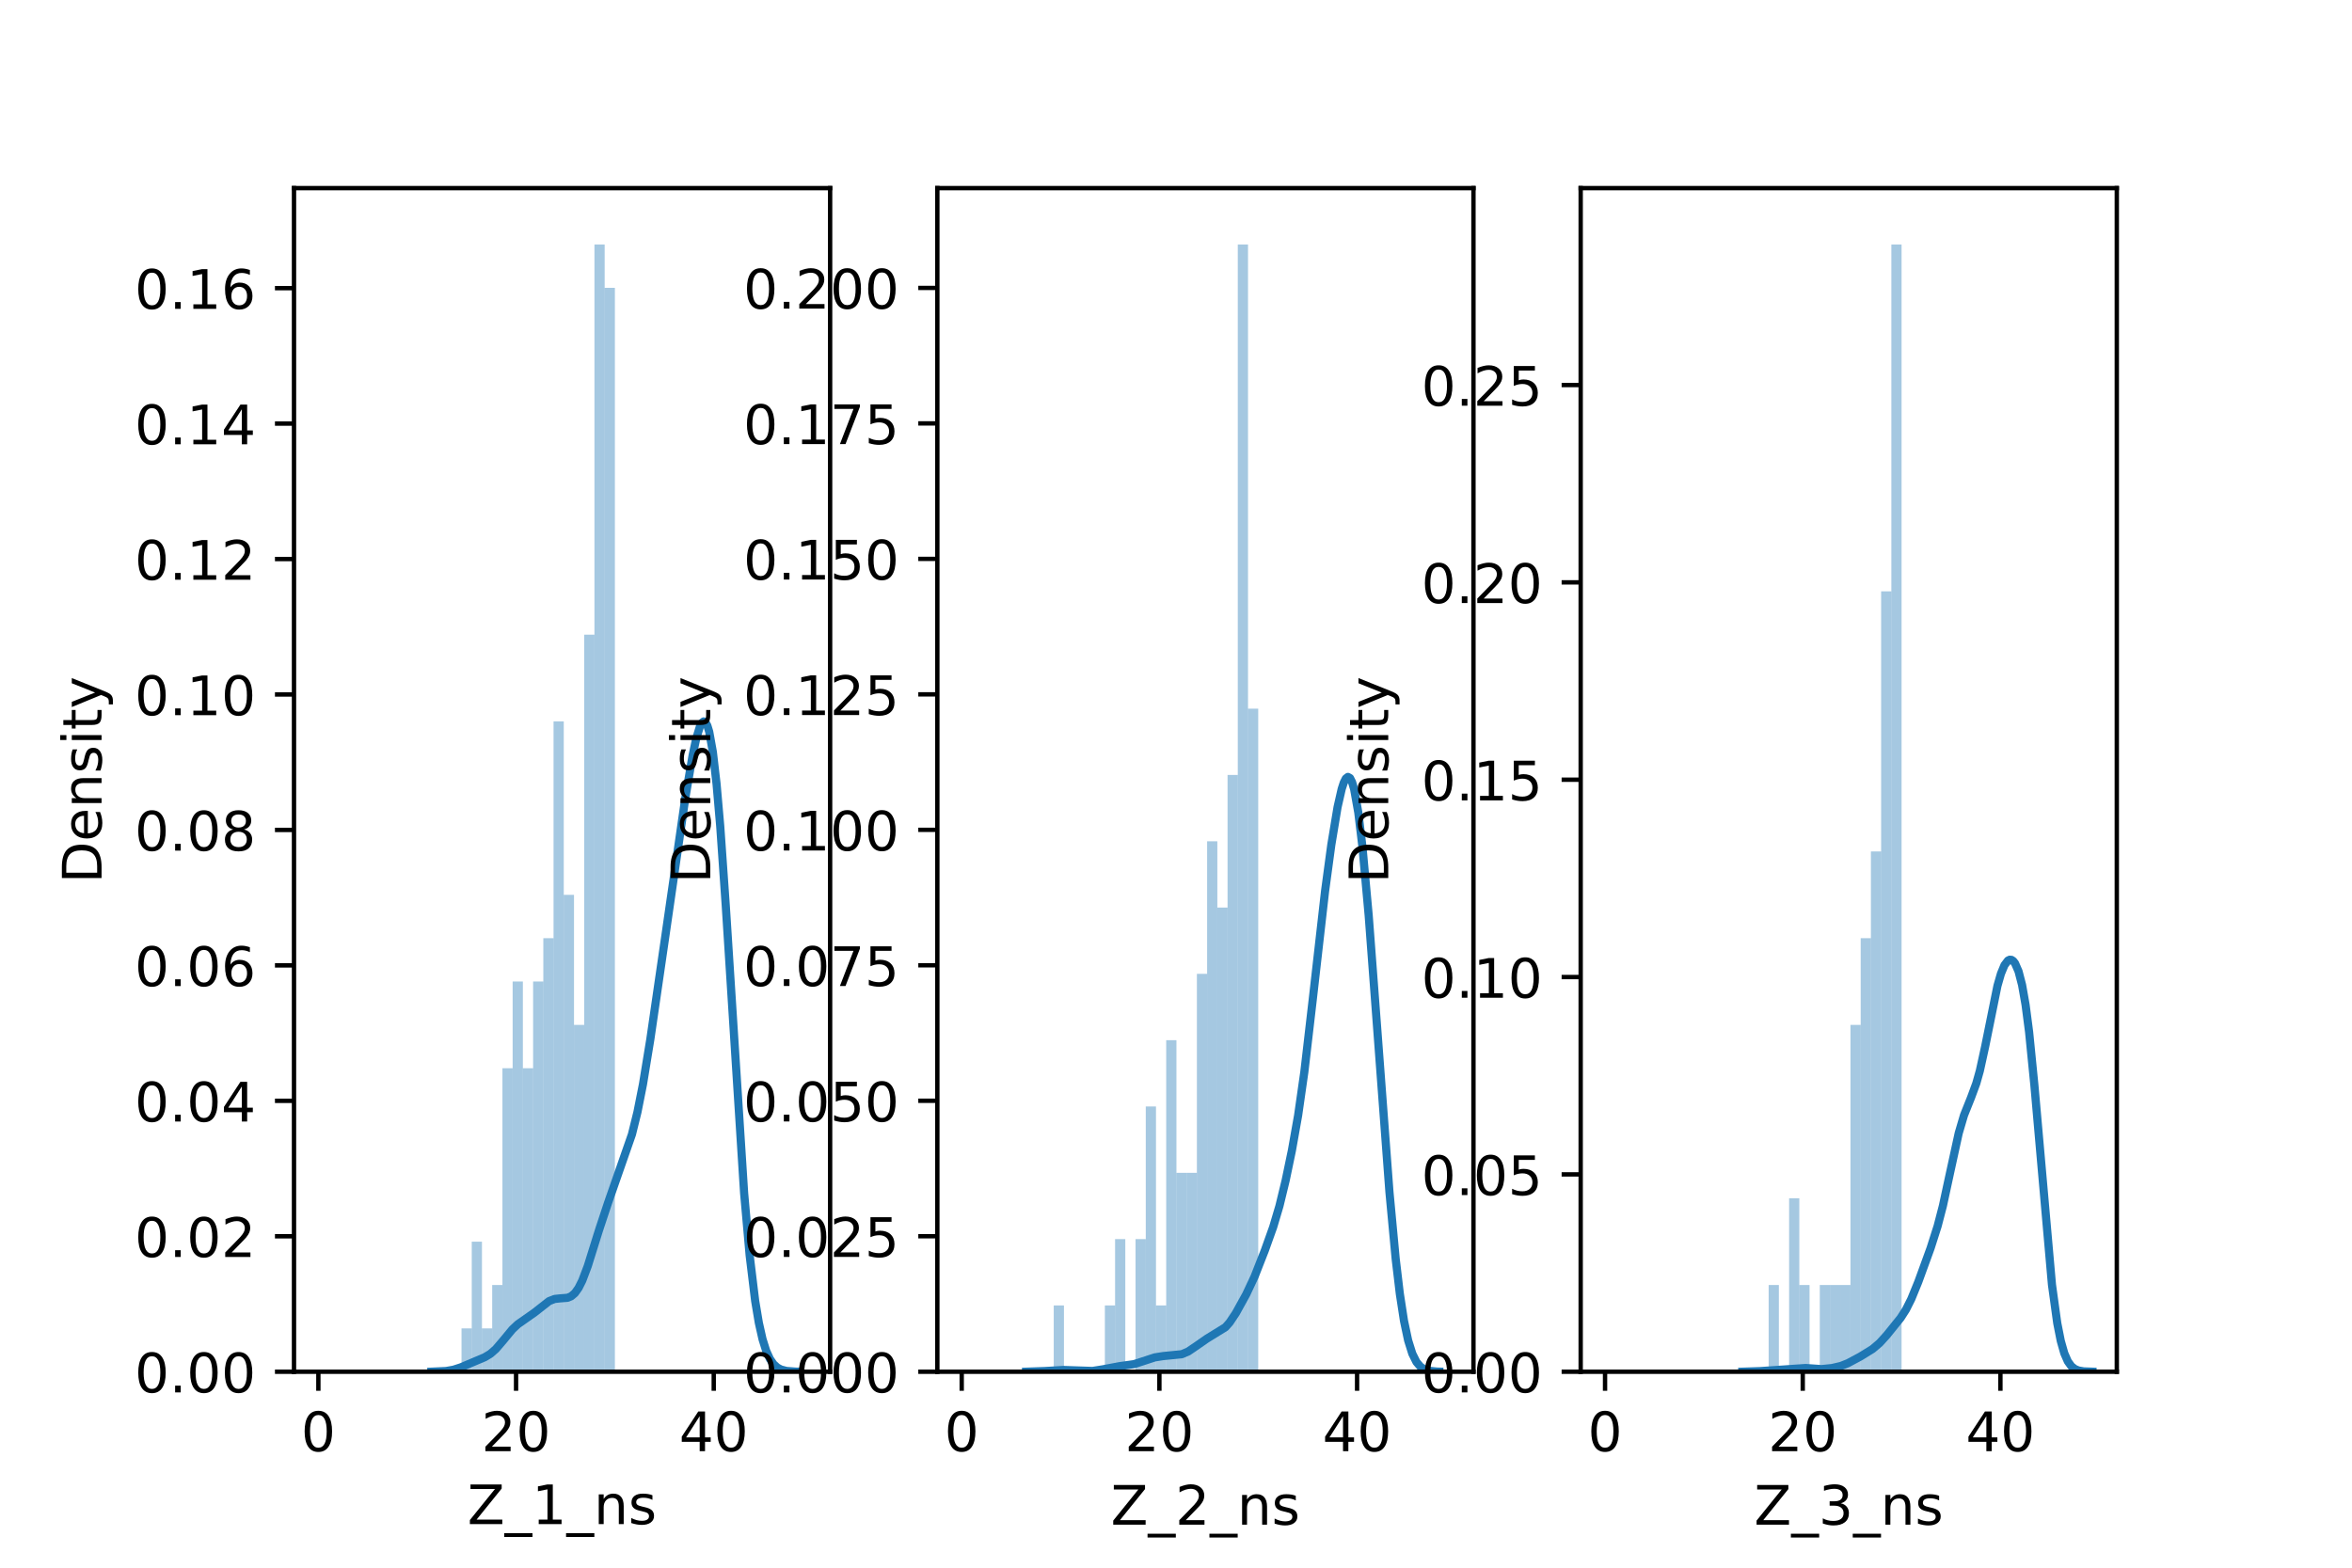 <?xml version="1.0" encoding="utf-8" standalone="no"?>
<!DOCTYPE svg PUBLIC "-//W3C//DTD SVG 1.1//EN"
  "http://www.w3.org/Graphics/SVG/1.1/DTD/svg11.dtd">
<!-- Created with matplotlib (https://matplotlib.org/) -->
<svg height="288pt" version="1.1" viewBox="0 0 432 288" width="432pt" xmlns="http://www.w3.org/2000/svg" xmlns:xlink="http://www.w3.org/1999/xlink">
 <defs>
  <style type="text/css">*{stroke-linecap:butt;stroke-linejoin:round;}</style>
 </defs>
 <g id="figure_1">
  <g id="patch_1">
   <path d="M 0 288 
L 432 288 
L 432 0 
L 0 0 
z
" style="fill:#ffffff;"/>
  </g>
  <g id="axes_1">
   <g id="patch_2">
    <path d="M 54 252 
L 152.471 252 
L 152.471 34.56 
L 54 34.56 
z
" style="fill:#ffffff;"/>
   </g>
   <g id="patch_3">
    <path clip-path="url(#p01b892330b)" d="M 58.476 252 
L 60.354 252 
L 60.354 252 
L 58.476 252 
z
" style="fill:#1f77b4;opacity:0.4;"/>
   </g>
   <g id="patch_4">
    <path clip-path="url(#p01b892330b)" d="M 60.354 252 
L 62.232 252 
L 62.232 252 
L 60.354 252 
z
" style="fill:#1f77b4;opacity:0.4;"/>
   </g>
   <g id="patch_5">
    <path clip-path="url(#p01b892330b)" d="M 62.232 252 
L 64.11 252 
L 64.11 252 
L 62.232 252 
z
" style="fill:#1f77b4;opacity:0.4;"/>
   </g>
   <g id="patch_6">
    <path clip-path="url(#p01b892330b)" d="M 64.11 252 
L 65.988 252 
L 65.988 252 
L 64.11 252 
z
" style="fill:#1f77b4;opacity:0.4;"/>
   </g>
   <g id="patch_7">
    <path clip-path="url(#p01b892330b)" d="M 65.988 252 
L 67.866 252 
L 67.866 252 
L 65.988 252 
z
" style="fill:#1f77b4;opacity:0.4;"/>
   </g>
   <g id="patch_8">
    <path clip-path="url(#p01b892330b)" d="M 67.866 252 
L 69.744 252 
L 69.744 252 
L 67.866 252 
z
" style="fill:#1f77b4;opacity:0.4;"/>
   </g>
   <g id="patch_9">
    <path clip-path="url(#p01b892330b)" d="M 69.744 252 
L 71.623 252 
L 71.623 252 
L 69.744 252 
z
" style="fill:#1f77b4;opacity:0.4;"/>
   </g>
   <g id="patch_10">
    <path clip-path="url(#p01b892330b)" d="M 71.623 252 
L 73.501 252 
L 73.501 252 
L 71.623 252 
z
" style="fill:#1f77b4;opacity:0.4;"/>
   </g>
   <g id="patch_11">
    <path clip-path="url(#p01b892330b)" d="M 73.501 252 
L 75.379 252 
L 75.379 252 
L 73.501 252 
z
" style="fill:#1f77b4;opacity:0.4;"/>
   </g>
   <g id="patch_12">
    <path clip-path="url(#p01b892330b)" d="M 75.379 252 
L 77.257 252 
L 77.257 252 
L 75.379 252 
z
" style="fill:#1f77b4;opacity:0.4;"/>
   </g>
   <g id="patch_13">
    <path clip-path="url(#p01b892330b)" d="M 77.257 252 
L 79.135 252 
L 79.135 252 
L 77.257 252 
z
" style="fill:#1f77b4;opacity:0.4;"/>
   </g>
   <g id="patch_14">
    <path clip-path="url(#p01b892330b)" d="M 79.135 252 
L 81.013 252 
L 81.013 252 
L 79.135 252 
z
" style="fill:#1f77b4;opacity:0.4;"/>
   </g>
   <g id="patch_15">
    <path clip-path="url(#p01b892330b)" d="M 81.013 252 
L 82.891 252 
L 82.891 252 
L 81.013 252 
z
" style="fill:#1f77b4;opacity:0.4;"/>
   </g>
   <g id="patch_16">
    <path clip-path="url(#p01b892330b)" d="M 82.891 252 
L 84.769 252 
L 84.769 252 
L 82.891 252 
z
" style="fill:#1f77b4;opacity:0.4;"/>
   </g>
   <g id="patch_17">
    <path clip-path="url(#p01b892330b)" d="M 84.769 252 
L 86.647 252 
L 86.647 244.035 
L 84.769 244.035 
z
" style="fill:#1f77b4;opacity:0.4;"/>
   </g>
   <g id="patch_18">
    <path clip-path="url(#p01b892330b)" d="M 86.647 252 
L 88.525 252 
L 88.525 228.105 
L 86.647 228.105 
z
" style="fill:#1f77b4;opacity:0.4;"/>
   </g>
   <g id="patch_19">
    <path clip-path="url(#p01b892330b)" d="M 88.525 252 
L 90.403 252 
L 90.403 244.035 
L 88.525 244.035 
z
" style="fill:#1f77b4;opacity:0.4;"/>
   </g>
   <g id="patch_20">
    <path clip-path="url(#p01b892330b)" d="M 90.403 252 
L 92.282 252 
L 92.282 236.07 
L 90.403 236.07 
z
" style="fill:#1f77b4;opacity:0.4;"/>
   </g>
   <g id="patch_21">
    <path clip-path="url(#p01b892330b)" d="M 92.282 252 
L 94.16 252 
L 94.16 196.246 
L 92.282 196.246 
z
" style="fill:#1f77b4;opacity:0.4;"/>
   </g>
   <g id="patch_22">
    <path clip-path="url(#p01b892330b)" d="M 94.16 252 
L 96.038 252 
L 96.038 180.316 
L 94.16 180.316 
z
" style="fill:#1f77b4;opacity:0.4;"/>
   </g>
   <g id="patch_23">
    <path clip-path="url(#p01b892330b)" d="M 96.038 252 
L 97.916 252 
L 97.916 196.246 
L 96.038 196.246 
z
" style="fill:#1f77b4;opacity:0.4;"/>
   </g>
   <g id="patch_24">
    <path clip-path="url(#p01b892330b)" d="M 97.916 252 
L 99.794 252 
L 99.794 180.316 
L 97.916 180.316 
z
" style="fill:#1f77b4;opacity:0.4;"/>
   </g>
   <g id="patch_25">
    <path clip-path="url(#p01b892330b)" d="M 99.794 252 
L 101.672 252 
L 101.672 172.352 
L 99.794 172.352 
z
" style="fill:#1f77b4;opacity:0.4;"/>
   </g>
   <g id="patch_26">
    <path clip-path="url(#p01b892330b)" d="M 101.672 252 
L 103.55 252 
L 103.55 132.527 
L 101.672 132.527 
z
" style="fill:#1f77b4;opacity:0.4;"/>
   </g>
   <g id="patch_27">
    <path clip-path="url(#p01b892330b)" d="M 103.55 252 
L 105.428 252 
L 105.428 164.387 
L 103.55 164.387 
z
" style="fill:#1f77b4;opacity:0.4;"/>
   </g>
   <g id="patch_28">
    <path clip-path="url(#p01b892330b)" d="M 105.428 252 
L 107.306 252 
L 107.306 188.281 
L 105.428 188.281 
z
" style="fill:#1f77b4;opacity:0.4;"/>
   </g>
   <g id="patch_29">
    <path clip-path="url(#p01b892330b)" d="M 107.306 252 
L 109.184 252 
L 109.184 116.598 
L 107.306 116.598 
z
" style="fill:#1f77b4;opacity:0.4;"/>
   </g>
   <g id="patch_30">
    <path clip-path="url(#p01b892330b)" d="M 109.184 252 
L 111.062 252 
L 111.062 44.914 
L 109.184 44.914 
z
" style="fill:#1f77b4;opacity:0.4;"/>
   </g>
   <g id="patch_31">
    <path clip-path="url(#p01b892330b)" d="M 111.062 252 
L 112.941 252 
L 112.941 52.879 
L 111.062 52.879 
z
" style="fill:#1f77b4;opacity:0.4;"/>
   </g>
   <g id="matplotlib.axis_1">
    <g id="xtick_1">
     <g id="line2d_1">
      <defs>
       <path d="M 0 0 
L 0 3.5 
" id="mbcb38f1d5c" style="stroke:#000000;stroke-width:0.8;"/>
      </defs>
      <g>
       <use style="stroke:#000000;stroke-width:0.8;" x="58.476" xlink:href="#mbcb38f1d5c" y="252"/>
      </g>
     </g>
     <g id="text_1">
      <!-- 0 -->
      <g transform="translate(55.295 266.598)scale(0.1 -0.1)">
       <defs>
        <path d="M 31.781 66.406 
Q 24.172 66.406 20.328 58.906 
Q 16.5 51.422 16.5 36.375 
Q 16.5 21.391 20.328 13.891 
Q 24.172 6.391 31.781 6.391 
Q 39.453 6.391 43.281 13.891 
Q 47.125 21.391 47.125 36.375 
Q 47.125 51.422 43.281 58.906 
Q 39.453 66.406 31.781 66.406 
z
M 31.781 74.219 
Q 44.047 74.219 50.516 64.516 
Q 56.984 54.828 56.984 36.375 
Q 56.984 17.969 50.516 8.266 
Q 44.047 -1.422 31.781 -1.422 
Q 19.531 -1.422 13.062 8.266 
Q 6.594 17.969 6.594 36.375 
Q 6.594 54.828 13.062 64.516 
Q 19.531 74.219 31.781 74.219 
z
" id="DejaVuSans-48"/>
       </defs>
       <use xlink:href="#DejaVuSans-48"/>
      </g>
     </g>
    </g>
    <g id="xtick_2">
     <g id="line2d_2">
      <g>
       <use style="stroke:#000000;stroke-width:0.8;" x="94.786" xlink:href="#mbcb38f1d5c" y="252"/>
      </g>
     </g>
     <g id="text_2">
      <!-- 20 -->
      <g transform="translate(88.423 266.598)scale(0.1 -0.1)">
       <defs>
        <path d="M 19.188 8.297 
L 53.609 8.297 
L 53.609 0 
L 7.328 0 
L 7.328 8.297 
Q 12.938 14.109 22.625 23.891 
Q 32.328 33.688 34.812 36.531 
Q 39.547 41.844 41.422 45.531 
Q 43.312 49.219 43.312 52.781 
Q 43.312 58.594 39.234 62.25 
Q 35.156 65.922 28.609 65.922 
Q 23.969 65.922 18.812 64.312 
Q 13.672 62.703 7.812 59.422 
L 7.812 69.391 
Q 13.766 71.781 18.938 73 
Q 24.125 74.219 28.422 74.219 
Q 39.75 74.219 46.484 68.547 
Q 53.219 62.891 53.219 53.422 
Q 53.219 48.922 51.531 44.891 
Q 49.859 40.875 45.406 35.406 
Q 44.188 33.984 37.641 27.219 
Q 31.109 20.453 19.188 8.297 
z
" id="DejaVuSans-50"/>
       </defs>
       <use xlink:href="#DejaVuSans-50"/>
       <use x="63.623" xlink:href="#DejaVuSans-48"/>
      </g>
     </g>
    </g>
    <g id="xtick_3">
     <g id="line2d_3">
      <g>
       <use style="stroke:#000000;stroke-width:0.8;" x="131.095" xlink:href="#mbcb38f1d5c" y="252"/>
      </g>
     </g>
     <g id="text_3">
      <!-- 40 -->
      <g transform="translate(124.733 266.598)scale(0.1 -0.1)">
       <defs>
        <path d="M 37.797 64.312 
L 12.891 25.391 
L 37.797 25.391 
z
M 35.203 72.906 
L 47.609 72.906 
L 47.609 25.391 
L 58.016 25.391 
L 58.016 17.188 
L 47.609 17.188 
L 47.609 0 
L 37.797 0 
L 37.797 17.188 
L 4.891 17.188 
L 4.891 26.703 
z
" id="DejaVuSans-52"/>
       </defs>
       <use xlink:href="#DejaVuSans-52"/>
       <use x="63.623" xlink:href="#DejaVuSans-48"/>
      </g>
     </g>
    </g>
    <g id="text_4">
     <!-- Z_1_ns -->
     <g transform="translate(85.856 279.998)scale(0.1 -0.1)">
      <defs>
       <path d="M 5.609 72.906 
L 62.891 72.906 
L 62.891 65.375 
L 16.797 8.297 
L 64.016 8.297 
L 64.016 0 
L 4.5 0 
L 4.5 7.516 
L 50.594 64.594 
L 5.609 64.594 
z
" id="DejaVuSans-90"/>
       <path d="M 50.984 -16.609 
L 50.984 -23.578 
L -0.984 -23.578 
L -0.984 -16.609 
z
" id="DejaVuSans-95"/>
       <path d="M 12.406 8.297 
L 28.516 8.297 
L 28.516 63.922 
L 10.984 60.406 
L 10.984 69.391 
L 28.422 72.906 
L 38.281 72.906 
L 38.281 8.297 
L 54.391 8.297 
L 54.391 0 
L 12.406 0 
z
" id="DejaVuSans-49"/>
       <path d="M 54.891 33.016 
L 54.891 0 
L 45.906 0 
L 45.906 32.719 
Q 45.906 40.484 42.875 44.328 
Q 39.844 48.188 33.797 48.188 
Q 26.516 48.188 22.312 43.547 
Q 18.109 38.922 18.109 30.906 
L 18.109 0 
L 9.078 0 
L 9.078 54.688 
L 18.109 54.688 
L 18.109 46.188 
Q 21.344 51.125 25.703 53.562 
Q 30.078 56 35.797 56 
Q 45.219 56 50.047 50.172 
Q 54.891 44.344 54.891 33.016 
z
" id="DejaVuSans-110"/>
       <path d="M 44.281 53.078 
L 44.281 44.578 
Q 40.484 46.531 36.375 47.5 
Q 32.281 48.484 27.875 48.484 
Q 21.188 48.484 17.844 46.438 
Q 14.5 44.391 14.5 40.281 
Q 14.5 37.156 16.891 35.375 
Q 19.281 33.594 26.516 31.984 
L 29.594 31.297 
Q 39.156 29.25 43.188 25.516 
Q 47.219 21.781 47.219 15.094 
Q 47.219 7.469 41.188 3.016 
Q 35.156 -1.422 24.609 -1.422 
Q 20.219 -1.422 15.453 -0.562 
Q 10.688 0.297 5.422 2 
L 5.422 11.281 
Q 10.406 8.688 15.234 7.391 
Q 20.062 6.109 24.812 6.109 
Q 31.156 6.109 34.562 8.281 
Q 37.984 10.453 37.984 14.406 
Q 37.984 18.062 35.516 20.016 
Q 33.062 21.969 24.703 23.781 
L 21.578 24.516 
Q 13.234 26.266 9.516 29.906 
Q 5.812 33.547 5.812 39.891 
Q 5.812 47.609 11.281 51.797 
Q 16.75 56 26.812 56 
Q 31.781 56 36.172 55.266 
Q 40.578 54.547 44.281 53.078 
z
" id="DejaVuSans-115"/>
      </defs>
      <use xlink:href="#DejaVuSans-90"/>
      <use x="68.506" xlink:href="#DejaVuSans-95"/>
      <use x="118.506" xlink:href="#DejaVuSans-49"/>
      <use x="182.129" xlink:href="#DejaVuSans-95"/>
      <use x="232.129" xlink:href="#DejaVuSans-110"/>
      <use x="295.508" xlink:href="#DejaVuSans-115"/>
     </g>
    </g>
   </g>
   <g id="matplotlib.axis_2">
    <g id="ytick_1">
     <g id="line2d_4">
      <defs>
       <path d="M 0 0 
L -3.5 0 
" id="m9c6c448d1a" style="stroke:#000000;stroke-width:0.8;"/>
      </defs>
      <g>
       <use style="stroke:#000000;stroke-width:0.8;" x="54" xlink:href="#m9c6c448d1a" y="252"/>
      </g>
     </g>
     <g id="text_5">
      <!-- 0.00 -->
      <g transform="translate(24.734 255.799)scale(0.1 -0.1)">
       <defs>
        <path d="M 10.688 12.406 
L 21 12.406 
L 21 0 
L 10.688 0 
z
" id="DejaVuSans-46"/>
       </defs>
       <use xlink:href="#DejaVuSans-48"/>
       <use x="63.623" xlink:href="#DejaVuSans-46"/>
       <use x="95.41" xlink:href="#DejaVuSans-48"/>
       <use x="159.033" xlink:href="#DejaVuSans-48"/>
      </g>
     </g>
    </g>
    <g id="ytick_2">
     <g id="line2d_5">
      <g>
       <use style="stroke:#000000;stroke-width:0.8;" x="54" xlink:href="#m9c6c448d1a" y="227.117"/>
      </g>
     </g>
     <g id="text_6">
      <!-- 0.02 -->
      <g transform="translate(24.734 230.916)scale(0.1 -0.1)">
       <use xlink:href="#DejaVuSans-48"/>
       <use x="63.623" xlink:href="#DejaVuSans-46"/>
       <use x="95.41" xlink:href="#DejaVuSans-48"/>
       <use x="159.033" xlink:href="#DejaVuSans-50"/>
      </g>
     </g>
    </g>
    <g id="ytick_3">
     <g id="line2d_6">
      <g>
       <use style="stroke:#000000;stroke-width:0.8;" x="54" xlink:href="#m9c6c448d1a" y="202.234"/>
      </g>
     </g>
     <g id="text_7">
      <!-- 0.04 -->
      <g transform="translate(24.734 206.033)scale(0.1 -0.1)">
       <use xlink:href="#DejaVuSans-48"/>
       <use x="63.623" xlink:href="#DejaVuSans-46"/>
       <use x="95.41" xlink:href="#DejaVuSans-48"/>
       <use x="159.033" xlink:href="#DejaVuSans-52"/>
      </g>
     </g>
    </g>
    <g id="ytick_4">
     <g id="line2d_7">
      <g>
       <use style="stroke:#000000;stroke-width:0.8;" x="54" xlink:href="#m9c6c448d1a" y="177.35"/>
      </g>
     </g>
     <g id="text_8">
      <!-- 0.06 -->
      <g transform="translate(24.734 181.149)scale(0.1 -0.1)">
       <defs>
        <path d="M 33.016 40.375 
Q 26.375 40.375 22.484 35.828 
Q 18.609 31.297 18.609 23.391 
Q 18.609 15.531 22.484 10.953 
Q 26.375 6.391 33.016 6.391 
Q 39.656 6.391 43.531 10.953 
Q 47.406 15.531 47.406 23.391 
Q 47.406 31.297 43.531 35.828 
Q 39.656 40.375 33.016 40.375 
z
M 52.594 71.297 
L 52.594 62.312 
Q 48.875 64.062 45.094 64.984 
Q 41.312 65.922 37.594 65.922 
Q 27.828 65.922 22.672 59.328 
Q 17.531 52.734 16.797 39.406 
Q 19.672 43.656 24.016 45.922 
Q 28.375 48.188 33.594 48.188 
Q 44.578 48.188 50.953 41.516 
Q 57.328 34.859 57.328 23.391 
Q 57.328 12.156 50.688 5.359 
Q 44.047 -1.422 33.016 -1.422 
Q 20.359 -1.422 13.672 8.266 
Q 6.984 17.969 6.984 36.375 
Q 6.984 53.656 15.188 63.938 
Q 23.391 74.219 37.203 74.219 
Q 40.922 74.219 44.703 73.484 
Q 48.484 72.75 52.594 71.297 
z
" id="DejaVuSans-54"/>
       </defs>
       <use xlink:href="#DejaVuSans-48"/>
       <use x="63.623" xlink:href="#DejaVuSans-46"/>
       <use x="95.41" xlink:href="#DejaVuSans-48"/>
       <use x="159.033" xlink:href="#DejaVuSans-54"/>
      </g>
     </g>
    </g>
    <g id="ytick_5">
     <g id="line2d_8">
      <g>
       <use style="stroke:#000000;stroke-width:0.8;" x="54" xlink:href="#m9c6c448d1a" y="152.467"/>
      </g>
     </g>
     <g id="text_9">
      <!-- 0.08 -->
      <g transform="translate(24.734 156.266)scale(0.1 -0.1)">
       <defs>
        <path d="M 31.781 34.625 
Q 24.75 34.625 20.719 30.859 
Q 16.703 27.094 16.703 20.516 
Q 16.703 13.922 20.719 10.156 
Q 24.75 6.391 31.781 6.391 
Q 38.812 6.391 42.859 10.172 
Q 46.922 13.969 46.922 20.516 
Q 46.922 27.094 42.891 30.859 
Q 38.875 34.625 31.781 34.625 
z
M 21.922 38.812 
Q 15.578 40.375 12.031 44.719 
Q 8.5 49.078 8.5 55.328 
Q 8.5 64.062 14.719 69.141 
Q 20.953 74.219 31.781 74.219 
Q 42.672 74.219 48.875 69.141 
Q 55.078 64.062 55.078 55.328 
Q 55.078 49.078 51.531 44.719 
Q 48 40.375 41.703 38.812 
Q 48.828 37.156 52.797 32.312 
Q 56.781 27.484 56.781 20.516 
Q 56.781 9.906 50.312 4.234 
Q 43.844 -1.422 31.781 -1.422 
Q 19.734 -1.422 13.25 4.234 
Q 6.781 9.906 6.781 20.516 
Q 6.781 27.484 10.781 32.312 
Q 14.797 37.156 21.922 38.812 
z
M 18.312 54.391 
Q 18.312 48.734 21.844 45.562 
Q 25.391 42.391 31.781 42.391 
Q 38.141 42.391 41.719 45.562 
Q 45.312 48.734 45.312 54.391 
Q 45.312 60.062 41.719 63.234 
Q 38.141 66.406 31.781 66.406 
Q 25.391 66.406 21.844 63.234 
Q 18.312 60.062 18.312 54.391 
z
" id="DejaVuSans-56"/>
       </defs>
       <use xlink:href="#DejaVuSans-48"/>
       <use x="63.623" xlink:href="#DejaVuSans-46"/>
       <use x="95.41" xlink:href="#DejaVuSans-48"/>
       <use x="159.033" xlink:href="#DejaVuSans-56"/>
      </g>
     </g>
    </g>
    <g id="ytick_6">
     <g id="line2d_9">
      <g>
       <use style="stroke:#000000;stroke-width:0.8;" x="54" xlink:href="#m9c6c448d1a" y="127.584"/>
      </g>
     </g>
     <g id="text_10">
      <!-- 0.10 -->
      <g transform="translate(24.734 131.383)scale(0.1 -0.1)">
       <use xlink:href="#DejaVuSans-48"/>
       <use x="63.623" xlink:href="#DejaVuSans-46"/>
       <use x="95.41" xlink:href="#DejaVuSans-49"/>
       <use x="159.033" xlink:href="#DejaVuSans-48"/>
      </g>
     </g>
    </g>
    <g id="ytick_7">
     <g id="line2d_10">
      <g>
       <use style="stroke:#000000;stroke-width:0.8;" x="54" xlink:href="#m9c6c448d1a" y="102.701"/>
      </g>
     </g>
     <g id="text_11">
      <!-- 0.12 -->
      <g transform="translate(24.734 106.5)scale(0.1 -0.1)">
       <use xlink:href="#DejaVuSans-48"/>
       <use x="63.623" xlink:href="#DejaVuSans-46"/>
       <use x="95.41" xlink:href="#DejaVuSans-49"/>
       <use x="159.033" xlink:href="#DejaVuSans-50"/>
      </g>
     </g>
    </g>
    <g id="ytick_8">
     <g id="line2d_11">
      <g>
       <use style="stroke:#000000;stroke-width:0.8;" x="54" xlink:href="#m9c6c448d1a" y="77.817"/>
      </g>
     </g>
     <g id="text_12">
      <!-- 0.14 -->
      <g transform="translate(24.734 81.617)scale(0.1 -0.1)">
       <use xlink:href="#DejaVuSans-48"/>
       <use x="63.623" xlink:href="#DejaVuSans-46"/>
       <use x="95.41" xlink:href="#DejaVuSans-49"/>
       <use x="159.033" xlink:href="#DejaVuSans-52"/>
      </g>
     </g>
    </g>
    <g id="ytick_9">
     <g id="line2d_12">
      <g>
       <use style="stroke:#000000;stroke-width:0.8;" x="54" xlink:href="#m9c6c448d1a" y="52.934"/>
      </g>
     </g>
     <g id="text_13">
      <!-- 0.16 -->
      <g transform="translate(24.734 56.733)scale(0.1 -0.1)">
       <use xlink:href="#DejaVuSans-48"/>
       <use x="63.623" xlink:href="#DejaVuSans-46"/>
       <use x="95.41" xlink:href="#DejaVuSans-49"/>
       <use x="159.033" xlink:href="#DejaVuSans-54"/>
      </g>
     </g>
    </g>
    <g id="text_14">
     <!-- Density -->
     <g transform="translate(18.655 162.289)rotate(-90)scale(0.1 -0.1)">
      <defs>
       <path d="M 19.672 64.797 
L 19.672 8.109 
L 31.594 8.109 
Q 46.688 8.109 53.688 14.938 
Q 60.688 21.781 60.688 36.531 
Q 60.688 51.172 53.688 57.984 
Q 46.688 64.797 31.594 64.797 
z
M 9.812 72.906 
L 30.078 72.906 
Q 51.266 72.906 61.172 64.094 
Q 71.094 55.281 71.094 36.531 
Q 71.094 17.672 61.125 8.828 
Q 51.172 0 30.078 0 
L 9.812 0 
z
" id="DejaVuSans-68"/>
       <path d="M 56.203 29.594 
L 56.203 25.203 
L 14.891 25.203 
Q 15.484 15.922 20.484 11.062 
Q 25.484 6.203 34.422 6.203 
Q 39.594 6.203 44.453 7.469 
Q 49.312 8.734 54.109 11.281 
L 54.109 2.781 
Q 49.266 0.734 44.188 -0.344 
Q 39.109 -1.422 33.891 -1.422 
Q 20.797 -1.422 13.156 6.188 
Q 5.516 13.812 5.516 26.812 
Q 5.516 40.234 12.766 48.109 
Q 20.016 56 32.328 56 
Q 43.359 56 49.781 48.891 
Q 56.203 41.797 56.203 29.594 
z
M 47.219 32.234 
Q 47.125 39.594 43.094 43.984 
Q 39.062 48.391 32.422 48.391 
Q 24.906 48.391 20.391 44.141 
Q 15.875 39.891 15.188 32.172 
z
" id="DejaVuSans-101"/>
       <path d="M 9.422 54.688 
L 18.406 54.688 
L 18.406 0 
L 9.422 0 
z
M 9.422 75.984 
L 18.406 75.984 
L 18.406 64.594 
L 9.422 64.594 
z
" id="DejaVuSans-105"/>
       <path d="M 18.312 70.219 
L 18.312 54.688 
L 36.812 54.688 
L 36.812 47.703 
L 18.312 47.703 
L 18.312 18.016 
Q 18.312 11.328 20.141 9.422 
Q 21.969 7.516 27.594 7.516 
L 36.812 7.516 
L 36.812 0 
L 27.594 0 
Q 17.188 0 13.234 3.875 
Q 9.281 7.766 9.281 18.016 
L 9.281 47.703 
L 2.688 47.703 
L 2.688 54.688 
L 9.281 54.688 
L 9.281 70.219 
z
" id="DejaVuSans-116"/>
       <path d="M 32.172 -5.078 
Q 28.375 -14.844 24.75 -17.812 
Q 21.141 -20.797 15.094 -20.797 
L 7.906 -20.797 
L 7.906 -13.281 
L 13.188 -13.281 
Q 16.891 -13.281 18.938 -11.516 
Q 21 -9.766 23.484 -3.219 
L 25.094 0.875 
L 2.984 54.688 
L 12.5 54.688 
L 29.594 11.922 
L 46.688 54.688 
L 56.203 54.688 
z
" id="DejaVuSans-121"/>
      </defs>
      <use xlink:href="#DejaVuSans-68"/>
      <use x="77.002" xlink:href="#DejaVuSans-101"/>
      <use x="138.525" xlink:href="#DejaVuSans-110"/>
      <use x="201.904" xlink:href="#DejaVuSans-115"/>
      <use x="254.004" xlink:href="#DejaVuSans-105"/>
      <use x="281.787" xlink:href="#DejaVuSans-116"/>
      <use x="320.996" xlink:href="#DejaVuSans-121"/>
     </g>
    </g>
   </g>
   <g id="line2d_13">
    <path clip-path="url(#p01b892330b)" d="M 79.242 251.993 
L 81.944 251.87 
L 83.296 251.63 
L 84.647 251.192 
L 89.039 249.333 
L 90.053 248.725 
L 91.066 247.84 
L 92.418 246.261 
L 94.107 244.217 
L 95.121 243.269 
L 96.472 242.325 
L 98.161 241.138 
L 100.864 239.022 
L 101.878 238.631 
L 102.891 238.524 
L 104.243 238.417 
L 104.919 238.135 
L 105.594 237.556 
L 106.27 236.604 
L 106.946 235.258 
L 107.959 232.581 
L 109.986 226.098 
L 111.676 220.988 
L 116.068 208.401 
L 117.081 204.31 
L 118.095 199.19 
L 119.446 190.945 
L 122.149 172.36 
L 125.866 146.644 
L 127.217 138.751 
L 127.893 135.624 
L 128.568 133.43 
L 128.906 132.797 
L 129.244 132.536 
L 129.582 132.693 
L 129.92 133.307 
L 130.258 134.409 
L 130.933 138.157 
L 131.609 143.983 
L 132.285 151.749 
L 133.298 166.306 
L 136.677 219.192 
L 137.691 230.617 
L 138.704 238.985 
L 139.38 243.024 
L 140.056 246.024 
L 140.731 248.171 
L 141.407 249.646 
L 142.083 250.617 
L 142.758 251.226 
L 143.434 251.589 
L 144.448 251.857 
L 146.137 251.982 
L 146.475 251.988 
L 146.475 251.988 
" style="fill:none;stroke:#1f77b4;stroke-linecap:square;stroke-width:1.5;"/>
   </g>
   <g id="patch_32">
    <path d="M 54 252 
L 54 34.56 
" style="fill:none;stroke:#000000;stroke-linecap:square;stroke-linejoin:miter;stroke-width:0.8;"/>
   </g>
   <g id="patch_33">
    <path d="M 152.471 252 
L 152.471 34.56 
" style="fill:none;stroke:#000000;stroke-linecap:square;stroke-linejoin:miter;stroke-width:0.8;"/>
   </g>
   <g id="patch_34">
    <path d="M 54 252 
L 152.471 252 
" style="fill:none;stroke:#000000;stroke-linecap:square;stroke-linejoin:miter;stroke-width:0.8;"/>
   </g>
   <g id="patch_35">
    <path d="M 54 34.56 
L 152.471 34.56 
" style="fill:none;stroke:#000000;stroke-linecap:square;stroke-linejoin:miter;stroke-width:0.8;"/>
   </g>
  </g>
  <g id="axes_2">
   <g id="patch_36">
    <path d="M 172.165 252 
L 270.635 252 
L 270.635 34.56 
L 172.165 34.56 
z
" style="fill:#ffffff;"/>
   </g>
   <g id="patch_37">
    <path clip-path="url(#pef5b317e72)" d="M 176.641 252 
L 178.519 252 
L 178.519 252 
L 176.641 252 
z
" style="fill:#1f77b4;opacity:0.4;"/>
   </g>
   <g id="patch_38">
    <path clip-path="url(#pef5b317e72)" d="M 178.519 252 
L 180.397 252 
L 180.397 252 
L 178.519 252 
z
" style="fill:#1f77b4;opacity:0.4;"/>
   </g>
   <g id="patch_39">
    <path clip-path="url(#pef5b317e72)" d="M 180.397 252 
L 182.275 252 
L 182.275 252 
L 180.397 252 
z
" style="fill:#1f77b4;opacity:0.4;"/>
   </g>
   <g id="patch_40">
    <path clip-path="url(#pef5b317e72)" d="M 182.275 252 
L 184.153 252 
L 184.153 252 
L 182.275 252 
z
" style="fill:#1f77b4;opacity:0.4;"/>
   </g>
   <g id="patch_41">
    <path clip-path="url(#pef5b317e72)" d="M 184.153 252 
L 186.031 252 
L 186.031 252 
L 184.153 252 
z
" style="fill:#1f77b4;opacity:0.4;"/>
   </g>
   <g id="patch_42">
    <path clip-path="url(#pef5b317e72)" d="M 186.031 252 
L 187.909 252 
L 187.909 252 
L 186.031 252 
z
" style="fill:#1f77b4;opacity:0.4;"/>
   </g>
   <g id="patch_43">
    <path clip-path="url(#pef5b317e72)" d="M 187.909 252 
L 189.787 252 
L 189.787 252 
L 187.909 252 
z
" style="fill:#1f77b4;opacity:0.4;"/>
   </g>
   <g id="patch_44">
    <path clip-path="url(#pef5b317e72)" d="M 189.787 252 
L 191.665 252 
L 191.665 252 
L 189.787 252 
z
" style="fill:#1f77b4;opacity:0.4;"/>
   </g>
   <g id="patch_45">
    <path clip-path="url(#pef5b317e72)" d="M 191.665 252 
L 193.543 252 
L 193.543 252 
L 191.665 252 
z
" style="fill:#1f77b4;opacity:0.4;"/>
   </g>
   <g id="patch_46">
    <path clip-path="url(#pef5b317e72)" d="M 193.543 252 
L 195.422 252 
L 195.422 239.818 
L 193.543 239.818 
z
" style="fill:#1f77b4;opacity:0.4;"/>
   </g>
   <g id="patch_47">
    <path clip-path="url(#pef5b317e72)" d="M 195.422 252 
L 197.3 252 
L 197.3 252 
L 195.422 252 
z
" style="fill:#1f77b4;opacity:0.4;"/>
   </g>
   <g id="patch_48">
    <path clip-path="url(#pef5b317e72)" d="M 197.3 252 
L 199.178 252 
L 199.178 252 
L 197.3 252 
z
" style="fill:#1f77b4;opacity:0.4;"/>
   </g>
   <g id="patch_49">
    <path clip-path="url(#pef5b317e72)" d="M 199.178 252 
L 201.056 252 
L 201.056 252 
L 199.178 252 
z
" style="fill:#1f77b4;opacity:0.4;"/>
   </g>
   <g id="patch_50">
    <path clip-path="url(#pef5b317e72)" d="M 201.056 252 
L 202.934 252 
L 202.934 252 
L 201.056 252 
z
" style="fill:#1f77b4;opacity:0.4;"/>
   </g>
   <g id="patch_51">
    <path clip-path="url(#pef5b317e72)" d="M 202.934 252 
L 204.812 252 
L 204.812 239.818 
L 202.934 239.818 
z
" style="fill:#1f77b4;opacity:0.4;"/>
   </g>
   <g id="patch_52">
    <path clip-path="url(#pef5b317e72)" d="M 204.812 252 
L 206.69 252 
L 206.69 227.637 
L 204.812 227.637 
z
" style="fill:#1f77b4;opacity:0.4;"/>
   </g>
   <g id="patch_53">
    <path clip-path="url(#pef5b317e72)" d="M 206.69 252 
L 208.568 252 
L 208.568 252 
L 206.69 252 
z
" style="fill:#1f77b4;opacity:0.4;"/>
   </g>
   <g id="patch_54">
    <path clip-path="url(#pef5b317e72)" d="M 208.568 252 
L 210.446 252 
L 210.446 227.637 
L 208.568 227.637 
z
" style="fill:#1f77b4;opacity:0.4;"/>
   </g>
   <g id="patch_55">
    <path clip-path="url(#pef5b317e72)" d="M 210.446 252 
L 212.324 252 
L 212.324 203.274 
L 210.446 203.274 
z
" style="fill:#1f77b4;opacity:0.4;"/>
   </g>
   <g id="patch_56">
    <path clip-path="url(#pef5b317e72)" d="M 212.324 252 
L 214.202 252 
L 214.202 239.818 
L 212.324 239.818 
z
" style="fill:#1f77b4;opacity:0.4;"/>
   </g>
   <g id="patch_57">
    <path clip-path="url(#pef5b317e72)" d="M 214.202 252 
L 216.081 252 
L 216.081 191.092 
L 214.202 191.092 
z
" style="fill:#1f77b4;opacity:0.4;"/>
   </g>
   <g id="patch_58">
    <path clip-path="url(#pef5b317e72)" d="M 216.081 252 
L 217.959 252 
L 217.959 215.455 
L 216.081 215.455 
z
" style="fill:#1f77b4;opacity:0.4;"/>
   </g>
   <g id="patch_59">
    <path clip-path="url(#pef5b317e72)" d="M 217.959 252 
L 219.837 252 
L 219.837 215.455 
L 217.959 215.455 
z
" style="fill:#1f77b4;opacity:0.4;"/>
   </g>
   <g id="patch_60">
    <path clip-path="url(#pef5b317e72)" d="M 219.837 252 
L 221.715 252 
L 221.715 178.911 
L 219.837 178.911 
z
" style="fill:#1f77b4;opacity:0.4;"/>
   </g>
   <g id="patch_61">
    <path clip-path="url(#pef5b317e72)" d="M 221.715 252 
L 223.593 252 
L 223.593 154.548 
L 221.715 154.548 
z
" style="fill:#1f77b4;opacity:0.4;"/>
   </g>
   <g id="patch_62">
    <path clip-path="url(#pef5b317e72)" d="M 223.593 252 
L 225.471 252 
L 225.471 166.729 
L 223.593 166.729 
z
" style="fill:#1f77b4;opacity:0.4;"/>
   </g>
   <g id="patch_63">
    <path clip-path="url(#pef5b317e72)" d="M 225.471 252 
L 227.349 252 
L 227.349 142.366 
L 225.471 142.366 
z
" style="fill:#1f77b4;opacity:0.4;"/>
   </g>
   <g id="patch_64">
    <path clip-path="url(#pef5b317e72)" d="M 227.349 252 
L 229.227 252 
L 229.227 44.914 
L 227.349 44.914 
z
" style="fill:#1f77b4;opacity:0.4;"/>
   </g>
   <g id="patch_65">
    <path clip-path="url(#pef5b317e72)" d="M 229.227 252 
L 231.105 252 
L 231.105 130.185 
L 229.227 130.185 
z
" style="fill:#1f77b4;opacity:0.4;"/>
   </g>
   <g id="matplotlib.axis_3">
    <g id="xtick_4">
     <g id="line2d_14">
      <g>
       <use style="stroke:#000000;stroke-width:0.8;" x="176.641" xlink:href="#mbcb38f1d5c" y="252"/>
      </g>
     </g>
     <g id="text_15">
      <!-- 0 -->
      <g transform="translate(173.459 266.598)scale(0.1 -0.1)">
       <use xlink:href="#DejaVuSans-48"/>
      </g>
     </g>
    </g>
    <g id="xtick_5">
     <g id="line2d_15">
      <g>
       <use style="stroke:#000000;stroke-width:0.8;" x="212.95" xlink:href="#mbcb38f1d5c" y="252"/>
      </g>
     </g>
     <g id="text_16">
      <!-- 20 -->
      <g transform="translate(206.588 266.598)scale(0.1 -0.1)">
       <use xlink:href="#DejaVuSans-50"/>
       <use x="63.623" xlink:href="#DejaVuSans-48"/>
      </g>
     </g>
    </g>
    <g id="xtick_6">
     <g id="line2d_16">
      <g>
       <use style="stroke:#000000;stroke-width:0.8;" x="249.26" xlink:href="#mbcb38f1d5c" y="252"/>
      </g>
     </g>
     <g id="text_17">
      <!-- 40 -->
      <g transform="translate(242.898 266.598)scale(0.1 -0.1)">
       <use xlink:href="#DejaVuSans-52"/>
       <use x="63.623" xlink:href="#DejaVuSans-48"/>
      </g>
     </g>
    </g>
    <g id="text_18">
     <!-- Z_2_ns -->
     <g transform="translate(204.02 280.1)scale(0.1 -0.1)">
      <use xlink:href="#DejaVuSans-90"/>
      <use x="68.506" xlink:href="#DejaVuSans-95"/>
      <use x="118.506" xlink:href="#DejaVuSans-50"/>
      <use x="182.129" xlink:href="#DejaVuSans-95"/>
      <use x="232.129" xlink:href="#DejaVuSans-110"/>
      <use x="295.508" xlink:href="#DejaVuSans-115"/>
     </g>
    </g>
   </g>
   <g id="matplotlib.axis_4">
    <g id="ytick_10">
     <g id="line2d_17">
      <g>
       <use style="stroke:#000000;stroke-width:0.8;" x="172.165" xlink:href="#m9c6c448d1a" y="252"/>
      </g>
     </g>
     <g id="text_19">
      <!-- 0.000 -->
      <g transform="translate(136.537 255.799)scale(0.1 -0.1)">
       <use xlink:href="#DejaVuSans-48"/>
       <use x="63.623" xlink:href="#DejaVuSans-46"/>
       <use x="95.41" xlink:href="#DejaVuSans-48"/>
       <use x="159.033" xlink:href="#DejaVuSans-48"/>
       <use x="222.656" xlink:href="#DejaVuSans-48"/>
      </g>
     </g>
    </g>
    <g id="ytick_11">
     <g id="line2d_18">
      <g>
       <use style="stroke:#000000;stroke-width:0.8;" x="172.165" xlink:href="#m9c6c448d1a" y="227.112"/>
      </g>
     </g>
     <g id="text_20">
      <!-- 0.025 -->
      <g transform="translate(136.537 230.911)scale(0.1 -0.1)">
       <defs>
        <path d="M 10.797 72.906 
L 49.516 72.906 
L 49.516 64.594 
L 19.828 64.594 
L 19.828 46.734 
Q 21.969 47.469 24.109 47.828 
Q 26.266 48.188 28.422 48.188 
Q 40.625 48.188 47.75 41.5 
Q 54.891 34.812 54.891 23.391 
Q 54.891 11.625 47.562 5.094 
Q 40.234 -1.422 26.906 -1.422 
Q 22.312 -1.422 17.547 -0.641 
Q 12.797 0.141 7.719 1.703 
L 7.719 11.625 
Q 12.109 9.234 16.797 8.062 
Q 21.484 6.891 26.703 6.891 
Q 35.156 6.891 40.078 11.328 
Q 45.016 15.766 45.016 23.391 
Q 45.016 31 40.078 35.438 
Q 35.156 39.891 26.703 39.891 
Q 22.75 39.891 18.812 39.016 
Q 14.891 38.141 10.797 36.281 
z
" id="DejaVuSans-53"/>
       </defs>
       <use xlink:href="#DejaVuSans-48"/>
       <use x="63.623" xlink:href="#DejaVuSans-46"/>
       <use x="95.41" xlink:href="#DejaVuSans-48"/>
       <use x="159.033" xlink:href="#DejaVuSans-50"/>
       <use x="222.656" xlink:href="#DejaVuSans-53"/>
      </g>
     </g>
    </g>
    <g id="ytick_12">
     <g id="line2d_19">
      <g>
       <use style="stroke:#000000;stroke-width:0.8;" x="172.165" xlink:href="#m9c6c448d1a" y="202.224"/>
      </g>
     </g>
     <g id="text_21">
      <!-- 0.050 -->
      <g transform="translate(136.537 206.023)scale(0.1 -0.1)">
       <use xlink:href="#DejaVuSans-48"/>
       <use x="63.623" xlink:href="#DejaVuSans-46"/>
       <use x="95.41" xlink:href="#DejaVuSans-48"/>
       <use x="159.033" xlink:href="#DejaVuSans-53"/>
       <use x="222.656" xlink:href="#DejaVuSans-48"/>
      </g>
     </g>
    </g>
    <g id="ytick_13">
     <g id="line2d_20">
      <g>
       <use style="stroke:#000000;stroke-width:0.8;" x="172.165" xlink:href="#m9c6c448d1a" y="177.336"/>
      </g>
     </g>
     <g id="text_22">
      <!-- 0.075 -->
      <g transform="translate(136.537 181.135)scale(0.1 -0.1)">
       <defs>
        <path d="M 8.203 72.906 
L 55.078 72.906 
L 55.078 68.703 
L 28.609 0 
L 18.312 0 
L 43.219 64.594 
L 8.203 64.594 
z
" id="DejaVuSans-55"/>
       </defs>
       <use xlink:href="#DejaVuSans-48"/>
       <use x="63.623" xlink:href="#DejaVuSans-46"/>
       <use x="95.41" xlink:href="#DejaVuSans-48"/>
       <use x="159.033" xlink:href="#DejaVuSans-55"/>
       <use x="222.656" xlink:href="#DejaVuSans-53"/>
      </g>
     </g>
    </g>
    <g id="ytick_14">
     <g id="line2d_21">
      <g>
       <use style="stroke:#000000;stroke-width:0.8;" x="172.165" xlink:href="#m9c6c448d1a" y="152.448"/>
      </g>
     </g>
     <g id="text_23">
      <!-- 0.100 -->
      <g transform="translate(136.537 156.247)scale(0.1 -0.1)">
       <use xlink:href="#DejaVuSans-48"/>
       <use x="63.623" xlink:href="#DejaVuSans-46"/>
       <use x="95.41" xlink:href="#DejaVuSans-49"/>
       <use x="159.033" xlink:href="#DejaVuSans-48"/>
       <use x="222.656" xlink:href="#DejaVuSans-48"/>
      </g>
     </g>
    </g>
    <g id="ytick_15">
     <g id="line2d_22">
      <g>
       <use style="stroke:#000000;stroke-width:0.8;" x="172.165" xlink:href="#m9c6c448d1a" y="127.56"/>
      </g>
     </g>
     <g id="text_24">
      <!-- 0.125 -->
      <g transform="translate(136.537 131.359)scale(0.1 -0.1)">
       <use xlink:href="#DejaVuSans-48"/>
       <use x="63.623" xlink:href="#DejaVuSans-46"/>
       <use x="95.41" xlink:href="#DejaVuSans-49"/>
       <use x="159.033" xlink:href="#DejaVuSans-50"/>
       <use x="222.656" xlink:href="#DejaVuSans-53"/>
      </g>
     </g>
    </g>
    <g id="ytick_16">
     <g id="line2d_23">
      <g>
       <use style="stroke:#000000;stroke-width:0.8;" x="172.165" xlink:href="#m9c6c448d1a" y="102.671"/>
      </g>
     </g>
     <g id="text_25">
      <!-- 0.150 -->
      <g transform="translate(136.537 106.471)scale(0.1 -0.1)">
       <use xlink:href="#DejaVuSans-48"/>
       <use x="63.623" xlink:href="#DejaVuSans-46"/>
       <use x="95.41" xlink:href="#DejaVuSans-49"/>
       <use x="159.033" xlink:href="#DejaVuSans-53"/>
       <use x="222.656" xlink:href="#DejaVuSans-48"/>
      </g>
     </g>
    </g>
    <g id="ytick_17">
     <g id="line2d_24">
      <g>
       <use style="stroke:#000000;stroke-width:0.8;" x="172.165" xlink:href="#m9c6c448d1a" y="77.783"/>
      </g>
     </g>
     <g id="text_26">
      <!-- 0.175 -->
      <g transform="translate(136.537 81.583)scale(0.1 -0.1)">
       <use xlink:href="#DejaVuSans-48"/>
       <use x="63.623" xlink:href="#DejaVuSans-46"/>
       <use x="95.41" xlink:href="#DejaVuSans-49"/>
       <use x="159.033" xlink:href="#DejaVuSans-55"/>
       <use x="222.656" xlink:href="#DejaVuSans-53"/>
      </g>
     </g>
    </g>
    <g id="ytick_18">
     <g id="line2d_25">
      <g>
       <use style="stroke:#000000;stroke-width:0.8;" x="172.165" xlink:href="#m9c6c448d1a" y="52.895"/>
      </g>
     </g>
     <g id="text_27">
      <!-- 0.200 -->
      <g transform="translate(136.537 56.694)scale(0.1 -0.1)">
       <use xlink:href="#DejaVuSans-48"/>
       <use x="63.623" xlink:href="#DejaVuSans-46"/>
       <use x="95.41" xlink:href="#DejaVuSans-50"/>
       <use x="159.033" xlink:href="#DejaVuSans-48"/>
       <use x="222.656" xlink:href="#DejaVuSans-48"/>
      </g>
     </g>
    </g>
    <g id="text_28">
     <!-- Density -->
     <g transform="translate(130.457 162.289)rotate(-90)scale(0.1 -0.1)">
      <use xlink:href="#DejaVuSans-68"/>
      <use x="77.002" xlink:href="#DejaVuSans-101"/>
      <use x="138.525" xlink:href="#DejaVuSans-110"/>
      <use x="201.904" xlink:href="#DejaVuSans-115"/>
      <use x="254.004" xlink:href="#DejaVuSans-105"/>
      <use x="281.787" xlink:href="#DejaVuSans-116"/>
      <use x="320.996" xlink:href="#DejaVuSans-121"/>
     </g>
    </g>
   </g>
   <g id="line2d_26">
    <path clip-path="url(#pef5b317e72)" d="M 188.474 251.996 
L 191.906 251.875 
L 195.337 251.676 
L 200.676 251.856 
L 202.583 251.553 
L 205.633 250.98 
L 208.302 250.605 
L 209.828 250.111 
L 212.116 249.364 
L 213.641 249.125 
L 217.073 248.782 
L 218.217 248.299 
L 219.742 247.269 
L 221.649 245.938 
L 225.081 243.82 
L 225.843 242.959 
L 226.987 241.248 
L 228.894 237.795 
L 230.419 234.547 
L 232.326 229.684 
L 233.851 225.417 
L 234.995 221.564 
L 236.139 216.857 
L 237.283 211.375 
L 238.427 204.933 
L 239.571 196.937 
L 241.096 183.802 
L 243.384 163.673 
L 244.528 155.191 
L 245.672 148.287 
L 246.435 144.938 
L 246.816 143.773 
L 247.197 143.019 
L 247.579 142.726 
L 247.96 142.939 
L 248.341 143.69 
L 248.723 144.997 
L 249.485 149.274 
L 250.248 155.605 
L 251.392 168.185 
L 252.917 188.446 
L 255.205 218.987 
L 256.349 231.258 
L 257.112 237.689 
L 257.874 242.65 
L 258.637 246.243 
L 259.4 248.676 
L 260.162 250.211 
L 260.925 251.107 
L 261.688 251.59 
L 262.45 251.828 
L 263.975 251.977 
L 264.357 251.987 
L 264.357 251.987 
" style="fill:none;stroke:#1f77b4;stroke-linecap:square;stroke-width:1.5;"/>
   </g>
   <g id="patch_66">
    <path d="M 172.165 252 
L 172.165 34.56 
" style="fill:none;stroke:#000000;stroke-linecap:square;stroke-linejoin:miter;stroke-width:0.8;"/>
   </g>
   <g id="patch_67">
    <path d="M 270.635 252 
L 270.635 34.56 
" style="fill:none;stroke:#000000;stroke-linecap:square;stroke-linejoin:miter;stroke-width:0.8;"/>
   </g>
   <g id="patch_68">
    <path d="M 172.165 252 
L 270.635 252 
" style="fill:none;stroke:#000000;stroke-linecap:square;stroke-linejoin:miter;stroke-width:0.8;"/>
   </g>
   <g id="patch_69">
    <path d="M 172.165 34.56 
L 270.635 34.56 
" style="fill:none;stroke:#000000;stroke-linecap:square;stroke-linejoin:miter;stroke-width:0.8;"/>
   </g>
  </g>
  <g id="axes_3">
   <g id="patch_70">
    <path d="M 290.329 252 
L 388.8 252 
L 388.8 34.56 
L 290.329 34.56 
z
" style="fill:#ffffff;"/>
   </g>
   <g id="patch_71">
    <path clip-path="url(#p56c58e52ba)" d="M 294.805 252 
L 296.683 252 
L 296.683 252 
L 294.805 252 
z
" style="fill:#1f77b4;opacity:0.4;"/>
   </g>
   <g id="patch_72">
    <path clip-path="url(#p56c58e52ba)" d="M 296.683 252 
L 298.562 252 
L 298.562 252 
L 296.683 252 
z
" style="fill:#1f77b4;opacity:0.4;"/>
   </g>
   <g id="patch_73">
    <path clip-path="url(#p56c58e52ba)" d="M 298.562 252 
L 300.44 252 
L 300.44 252 
L 298.562 252 
z
" style="fill:#1f77b4;opacity:0.4;"/>
   </g>
   <g id="patch_74">
    <path clip-path="url(#p56c58e52ba)" d="M 300.44 252 
L 302.318 252 
L 302.318 252 
L 300.44 252 
z
" style="fill:#1f77b4;opacity:0.4;"/>
   </g>
   <g id="patch_75">
    <path clip-path="url(#p56c58e52ba)" d="M 302.318 252 
L 304.196 252 
L 304.196 252 
L 302.318 252 
z
" style="fill:#1f77b4;opacity:0.4;"/>
   </g>
   <g id="patch_76">
    <path clip-path="url(#p56c58e52ba)" d="M 304.196 252 
L 306.074 252 
L 306.074 252 
L 304.196 252 
z
" style="fill:#1f77b4;opacity:0.4;"/>
   </g>
   <g id="patch_77">
    <path clip-path="url(#p56c58e52ba)" d="M 306.074 252 
L 307.952 252 
L 307.952 252 
L 306.074 252 
z
" style="fill:#1f77b4;opacity:0.4;"/>
   </g>
   <g id="patch_78">
    <path clip-path="url(#p56c58e52ba)" d="M 307.952 252 
L 309.83 252 
L 309.83 252 
L 307.952 252 
z
" style="fill:#1f77b4;opacity:0.4;"/>
   </g>
   <g id="patch_79">
    <path clip-path="url(#p56c58e52ba)" d="M 309.83 252 
L 311.708 252 
L 311.708 252 
L 309.83 252 
z
" style="fill:#1f77b4;opacity:0.4;"/>
   </g>
   <g id="patch_80">
    <path clip-path="url(#p56c58e52ba)" d="M 311.708 252 
L 313.586 252 
L 313.586 252 
L 311.708 252 
z
" style="fill:#1f77b4;opacity:0.4;"/>
   </g>
   <g id="patch_81">
    <path clip-path="url(#p56c58e52ba)" d="M 313.586 252 
L 315.464 252 
L 315.464 252 
L 313.586 252 
z
" style="fill:#1f77b4;opacity:0.4;"/>
   </g>
   <g id="patch_82">
    <path clip-path="url(#p56c58e52ba)" d="M 315.464 252 
L 317.342 252 
L 317.342 252 
L 315.464 252 
z
" style="fill:#1f77b4;opacity:0.4;"/>
   </g>
   <g id="patch_83">
    <path clip-path="url(#p56c58e52ba)" d="M 317.342 252 
L 319.221 252 
L 319.221 252 
L 317.342 252 
z
" style="fill:#1f77b4;opacity:0.4;"/>
   </g>
   <g id="patch_84">
    <path clip-path="url(#p56c58e52ba)" d="M 319.221 252 
L 321.099 252 
L 321.099 252 
L 319.221 252 
z
" style="fill:#1f77b4;opacity:0.4;"/>
   </g>
   <g id="patch_85">
    <path clip-path="url(#p56c58e52ba)" d="M 321.099 252 
L 322.977 252 
L 322.977 252 
L 321.099 252 
z
" style="fill:#1f77b4;opacity:0.4;"/>
   </g>
   <g id="patch_86">
    <path clip-path="url(#p56c58e52ba)" d="M 322.977 252 
L 324.855 252 
L 324.855 252 
L 322.977 252 
z
" style="fill:#1f77b4;opacity:0.4;"/>
   </g>
   <g id="patch_87">
    <path clip-path="url(#p56c58e52ba)" d="M 324.855 252 
L 326.733 252 
L 326.733 236.07 
L 324.855 236.07 
z
" style="fill:#1f77b4;opacity:0.4;"/>
   </g>
   <g id="patch_88">
    <path clip-path="url(#p56c58e52ba)" d="M 326.733 252 
L 328.611 252 
L 328.611 252 
L 326.733 252 
z
" style="fill:#1f77b4;opacity:0.4;"/>
   </g>
   <g id="patch_89">
    <path clip-path="url(#p56c58e52ba)" d="M 328.611 252 
L 330.489 252 
L 330.489 220.141 
L 328.611 220.141 
z
" style="fill:#1f77b4;opacity:0.4;"/>
   </g>
   <g id="patch_90">
    <path clip-path="url(#p56c58e52ba)" d="M 330.489 252 
L 332.367 252 
L 332.367 236.07 
L 330.489 236.07 
z
" style="fill:#1f77b4;opacity:0.4;"/>
   </g>
   <g id="patch_91">
    <path clip-path="url(#p56c58e52ba)" d="M 332.367 252 
L 334.245 252 
L 334.245 252 
L 332.367 252 
z
" style="fill:#1f77b4;opacity:0.4;"/>
   </g>
   <g id="patch_92">
    <path clip-path="url(#p56c58e52ba)" d="M 334.245 252 
L 336.123 252 
L 336.123 236.07 
L 334.245 236.07 
z
" style="fill:#1f77b4;opacity:0.4;"/>
   </g>
   <g id="patch_93">
    <path clip-path="url(#p56c58e52ba)" d="M 336.123 252 
L 338.001 252 
L 338.001 236.07 
L 336.123 236.07 
z
" style="fill:#1f77b4;opacity:0.4;"/>
   </g>
   <g id="patch_94">
    <path clip-path="url(#p56c58e52ba)" d="M 338.001 252 
L 339.879 252 
L 339.879 236.07 
L 338.001 236.07 
z
" style="fill:#1f77b4;opacity:0.4;"/>
   </g>
   <g id="patch_95">
    <path clip-path="url(#p56c58e52ba)" d="M 339.879 252 
L 341.758 252 
L 341.758 188.281 
L 339.879 188.281 
z
" style="fill:#1f77b4;opacity:0.4;"/>
   </g>
   <g id="patch_96">
    <path clip-path="url(#p56c58e52ba)" d="M 341.758 252 
L 343.636 252 
L 343.636 172.352 
L 341.758 172.352 
z
" style="fill:#1f77b4;opacity:0.4;"/>
   </g>
   <g id="patch_97">
    <path clip-path="url(#p56c58e52ba)" d="M 343.636 252 
L 345.514 252 
L 345.514 156.422 
L 343.636 156.422 
z
" style="fill:#1f77b4;opacity:0.4;"/>
   </g>
   <g id="patch_98">
    <path clip-path="url(#p56c58e52ba)" d="M 345.514 252 
L 347.392 252 
L 347.392 108.633 
L 345.514 108.633 
z
" style="fill:#1f77b4;opacity:0.4;"/>
   </g>
   <g id="patch_99">
    <path clip-path="url(#p56c58e52ba)" d="M 347.392 252 
L 349.27 252 
L 349.27 44.914 
L 347.392 44.914 
z
" style="fill:#1f77b4;opacity:0.4;"/>
   </g>
   <g id="matplotlib.axis_5">
    <g id="xtick_7">
     <g id="line2d_27">
      <g>
       <use style="stroke:#000000;stroke-width:0.8;" x="294.805" xlink:href="#mbcb38f1d5c" y="252"/>
      </g>
     </g>
     <g id="text_29">
      <!-- 0 -->
      <g transform="translate(291.624 266.598)scale(0.1 -0.1)">
       <use xlink:href="#DejaVuSans-48"/>
      </g>
     </g>
    </g>
    <g id="xtick_8">
     <g id="line2d_28">
      <g>
       <use style="stroke:#000000;stroke-width:0.8;" x="331.115" xlink:href="#mbcb38f1d5c" y="252"/>
      </g>
     </g>
     <g id="text_30">
      <!-- 20 -->
      <g transform="translate(324.753 266.598)scale(0.1 -0.1)">
       <use xlink:href="#DejaVuSans-50"/>
       <use x="63.623" xlink:href="#DejaVuSans-48"/>
      </g>
     </g>
    </g>
    <g id="xtick_9">
     <g id="line2d_29">
      <g>
       <use style="stroke:#000000;stroke-width:0.8;" x="367.425" xlink:href="#mbcb38f1d5c" y="252"/>
      </g>
     </g>
     <g id="text_31">
      <!-- 40 -->
      <g transform="translate(361.062 266.598)scale(0.1 -0.1)">
       <use xlink:href="#DejaVuSans-52"/>
       <use x="63.623" xlink:href="#DejaVuSans-48"/>
      </g>
     </g>
    </g>
    <g id="text_32">
     <!-- Z_3_ns -->
     <g transform="translate(322.185 280.1)scale(0.1 -0.1)">
      <defs>
       <path d="M 40.578 39.312 
Q 47.656 37.797 51.625 33 
Q 55.609 28.219 55.609 21.188 
Q 55.609 10.406 48.188 4.484 
Q 40.766 -1.422 27.094 -1.422 
Q 22.516 -1.422 17.656 -0.516 
Q 12.797 0.391 7.625 2.203 
L 7.625 11.719 
Q 11.719 9.328 16.594 8.109 
Q 21.484 6.891 26.812 6.891 
Q 36.078 6.891 40.938 10.547 
Q 45.797 14.203 45.797 21.188 
Q 45.797 27.641 41.281 31.266 
Q 36.766 34.906 28.719 34.906 
L 20.219 34.906 
L 20.219 43.016 
L 29.109 43.016 
Q 36.375 43.016 40.234 45.922 
Q 44.094 48.828 44.094 54.297 
Q 44.094 59.906 40.109 62.906 
Q 36.141 65.922 28.719 65.922 
Q 24.656 65.922 20.016 65.031 
Q 15.375 64.156 9.812 62.312 
L 9.812 71.094 
Q 15.438 72.656 20.344 73.438 
Q 25.25 74.219 29.594 74.219 
Q 40.828 74.219 47.359 69.109 
Q 53.906 64.016 53.906 55.328 
Q 53.906 49.266 50.438 45.094 
Q 46.969 40.922 40.578 39.312 
z
" id="DejaVuSans-51"/>
      </defs>
      <use xlink:href="#DejaVuSans-90"/>
      <use x="68.506" xlink:href="#DejaVuSans-95"/>
      <use x="118.506" xlink:href="#DejaVuSans-51"/>
      <use x="182.129" xlink:href="#DejaVuSans-95"/>
      <use x="232.129" xlink:href="#DejaVuSans-110"/>
      <use x="295.508" xlink:href="#DejaVuSans-115"/>
     </g>
    </g>
   </g>
   <g id="matplotlib.axis_6">
    <g id="ytick_19">
     <g id="line2d_30">
      <g>
       <use style="stroke:#000000;stroke-width:0.8;" x="290.329" xlink:href="#m9c6c448d1a" y="252"/>
      </g>
     </g>
     <g id="text_33">
      <!-- 0.00 -->
      <g transform="translate(261.064 255.799)scale(0.1 -0.1)">
       <use xlink:href="#DejaVuSans-48"/>
       <use x="63.623" xlink:href="#DejaVuSans-46"/>
       <use x="95.41" xlink:href="#DejaVuSans-48"/>
       <use x="159.033" xlink:href="#DejaVuSans-48"/>
      </g>
     </g>
    </g>
    <g id="ytick_20">
     <g id="line2d_31">
      <g>
       <use style="stroke:#000000;stroke-width:0.8;" x="290.329" xlink:href="#m9c6c448d1a" y="215.746"/>
      </g>
     </g>
     <g id="text_34">
      <!-- 0.05 -->
      <g transform="translate(261.064 219.545)scale(0.1 -0.1)">
       <use xlink:href="#DejaVuSans-48"/>
       <use x="63.623" xlink:href="#DejaVuSans-46"/>
       <use x="95.41" xlink:href="#DejaVuSans-48"/>
       <use x="159.033" xlink:href="#DejaVuSans-53"/>
      </g>
     </g>
    </g>
    <g id="ytick_21">
     <g id="line2d_32">
      <g>
       <use style="stroke:#000000;stroke-width:0.8;" x="290.329" xlink:href="#m9c6c448d1a" y="179.493"/>
      </g>
     </g>
     <g id="text_35">
      <!-- 0.10 -->
      <g transform="translate(261.064 183.292)scale(0.1 -0.1)">
       <use xlink:href="#DejaVuSans-48"/>
       <use x="63.623" xlink:href="#DejaVuSans-46"/>
       <use x="95.41" xlink:href="#DejaVuSans-49"/>
       <use x="159.033" xlink:href="#DejaVuSans-48"/>
      </g>
     </g>
    </g>
    <g id="ytick_22">
     <g id="line2d_33">
      <g>
       <use style="stroke:#000000;stroke-width:0.8;" x="290.329" xlink:href="#m9c6c448d1a" y="143.239"/>
      </g>
     </g>
     <g id="text_36">
      <!-- 0.15 -->
      <g transform="translate(261.064 147.038)scale(0.1 -0.1)">
       <use xlink:href="#DejaVuSans-48"/>
       <use x="63.623" xlink:href="#DejaVuSans-46"/>
       <use x="95.41" xlink:href="#DejaVuSans-49"/>
       <use x="159.033" xlink:href="#DejaVuSans-53"/>
      </g>
     </g>
    </g>
    <g id="ytick_23">
     <g id="line2d_34">
      <g>
       <use style="stroke:#000000;stroke-width:0.8;" x="290.329" xlink:href="#m9c6c448d1a" y="106.985"/>
      </g>
     </g>
     <g id="text_37">
      <!-- 0.20 -->
      <g transform="translate(261.064 110.784)scale(0.1 -0.1)">
       <use xlink:href="#DejaVuSans-48"/>
       <use x="63.623" xlink:href="#DejaVuSans-46"/>
       <use x="95.41" xlink:href="#DejaVuSans-50"/>
       <use x="159.033" xlink:href="#DejaVuSans-48"/>
      </g>
     </g>
    </g>
    <g id="ytick_24">
     <g id="line2d_35">
      <g>
       <use style="stroke:#000000;stroke-width:0.8;" x="290.329" xlink:href="#m9c6c448d1a" y="70.731"/>
      </g>
     </g>
     <g id="text_38">
      <!-- 0.25 -->
      <g transform="translate(261.064 74.531)scale(0.1 -0.1)">
       <use xlink:href="#DejaVuSans-48"/>
       <use x="63.623" xlink:href="#DejaVuSans-46"/>
       <use x="95.41" xlink:href="#DejaVuSans-50"/>
       <use x="159.033" xlink:href="#DejaVuSans-53"/>
      </g>
     </g>
    </g>
    <g id="text_39">
     <!-- Density -->
     <g transform="translate(254.984 162.289)rotate(-90)scale(0.1 -0.1)">
      <use xlink:href="#DejaVuSans-68"/>
      <use x="77.002" xlink:href="#DejaVuSans-101"/>
      <use x="138.525" xlink:href="#DejaVuSans-110"/>
      <use x="201.904" xlink:href="#DejaVuSans-115"/>
      <use x="254.004" xlink:href="#DejaVuSans-105"/>
      <use x="281.787" xlink:href="#DejaVuSans-116"/>
      <use x="320.996" xlink:href="#DejaVuSans-121"/>
     </g>
    </g>
   </g>
   <g id="line2d_36">
    <path clip-path="url(#p56c58e52ba)" d="M 320.024 251.997 
L 323.255 251.89 
L 331.656 251.317 
L 334.564 251.519 
L 336.503 251.322 
L 338.118 250.944 
L 339.411 250.433 
L 341.673 249.224 
L 343.934 247.829 
L 345.227 246.733 
L 346.519 245.314 
L 349.104 242.107 
L 350.074 240.59 
L 351.043 238.664 
L 352.335 235.507 
L 354.597 229.297 
L 355.89 225.244 
L 356.859 221.52 
L 358.152 215.542 
L 359.767 208.161 
L 360.737 204.87 
L 362.029 201.637 
L 362.998 199.012 
L 363.645 196.708 
L 364.614 192.289 
L 366.876 181.119 
L 367.522 178.871 
L 368.168 177.31 
L 368.814 176.464 
L 369.138 176.31 
L 369.461 176.338 
L 369.784 176.555 
L 370.107 176.969 
L 370.753 178.45 
L 371.399 180.938 
L 372.046 184.609 
L 372.692 189.58 
L 373.661 199.344 
L 376.892 236.022 
L 377.862 243.071 
L 378.508 246.336 
L 379.154 248.609 
L 379.8 250.089 
L 380.447 250.989 
L 381.093 251.499 
L 381.739 251.768 
L 382.708 251.936 
L 384.324 251.995 
L 384.324 251.995 
" style="fill:none;stroke:#1f77b4;stroke-linecap:square;stroke-width:1.5;"/>
   </g>
   <g id="patch_100">
    <path d="M 290.329 252 
L 290.329 34.56 
" style="fill:none;stroke:#000000;stroke-linecap:square;stroke-linejoin:miter;stroke-width:0.8;"/>
   </g>
   <g id="patch_101">
    <path d="M 388.8 252 
L 388.8 34.56 
" style="fill:none;stroke:#000000;stroke-linecap:square;stroke-linejoin:miter;stroke-width:0.8;"/>
   </g>
   <g id="patch_102">
    <path d="M 290.329 252 
L 388.8 252 
" style="fill:none;stroke:#000000;stroke-linecap:square;stroke-linejoin:miter;stroke-width:0.8;"/>
   </g>
   <g id="patch_103">
    <path d="M 290.329 34.56 
L 388.8 34.56 
" style="fill:none;stroke:#000000;stroke-linecap:square;stroke-linejoin:miter;stroke-width:0.8;"/>
   </g>
  </g>
 </g>
 <defs>
  <clipPath id="p01b892330b">
   <rect height="217.44" width="98.471" x="54" y="34.56"/>
  </clipPath>
  <clipPath id="pef5b317e72">
   <rect height="217.44" width="98.471" x="172.165" y="34.56"/>
  </clipPath>
  <clipPath id="p56c58e52ba">
   <rect height="217.44" width="98.471" x="290.329" y="34.56"/>
  </clipPath>
 </defs>
</svg>
